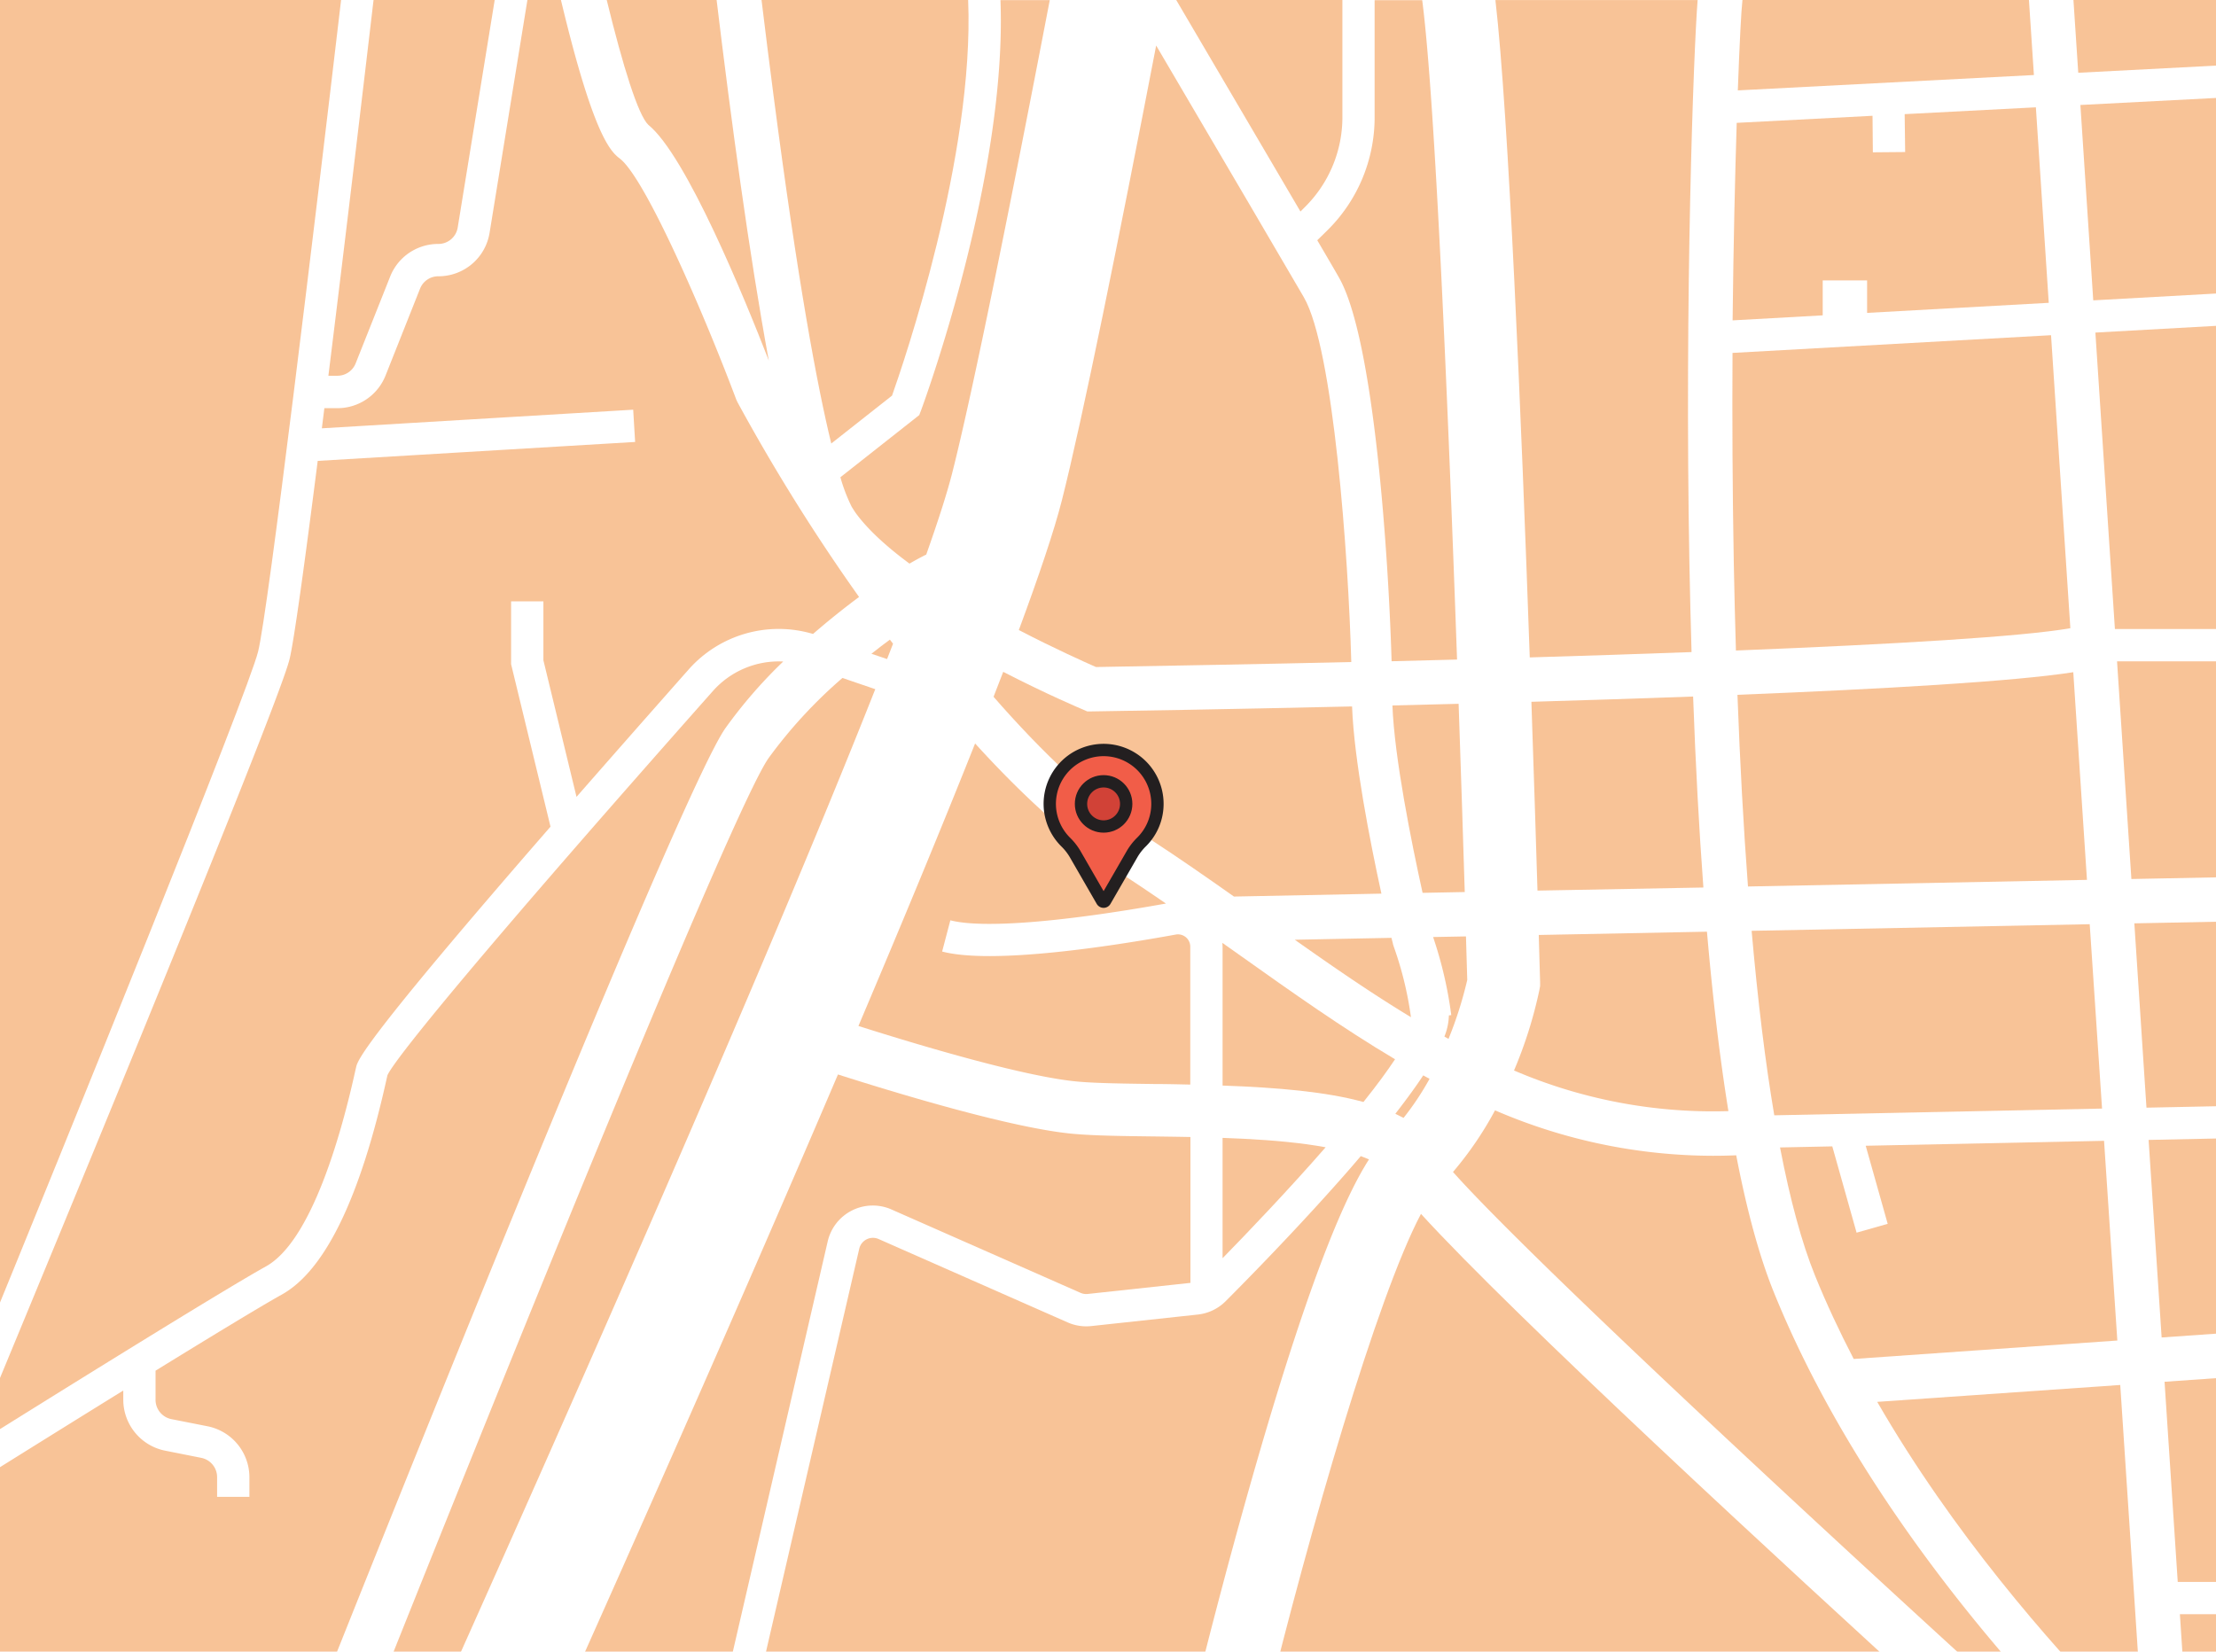 <svg xmlns="http://www.w3.org/2000/svg" viewBox="0 0 539.24 402"><defs><style>.cls-1{opacity:0.5;}.cls-2{fill:#f2872f;}.cls-3{fill:#f15d48;}.cls-3,.cls-4{stroke:#231f20;stroke-linecap:round;stroke-linejoin:round;stroke-width:3px;}.cls-4{fill:#d14237;}</style></defs><g id="Layer_5" data-name="Layer 5"><g class="cls-1"><path class="cls-2" d="M351.48,252.27l1,.57a94.79,94.79,0,0,0,4.56-14.35c-.05-1.69-.16-5.35-.31-10.59l-8,.15a98.58,98.58,0,0,1,4.42,19l-.58.08A14.68,14.68,0,0,1,351.48,252.27Z"/><path class="cls-2" d="M339.47,257.8c-12.75-7.57-25.07-16.3-37.61-25.21l-4.41-3.12c0,.32.05.65.05,1v33.73c13.49.48,25.23,1.51,34.28,4C335.14,264,337.63,260.57,339.47,257.8Z"/><path class="cls-2" d="M372.25,160c13.48-.4,26.73-.83,39.37-1.3q-.31-10.47-.52-21.53c-1.19-64.79,1-124.59,2-137.16H363.89C367.1,27.68,370.19,101.56,372.25,160Z"/><path class="cls-2" d="M420.59,270.42q-3.09-19.12-5.22-43.67l-40.93.8c.18,6.36.3,10.42.33,11.48l0,.95-.17.93a106.35,106.35,0,0,1-6.18,19.62A122.84,122.84,0,0,0,420.59,270.42Z"/><path class="cls-2" d="M412,169.52c-13,.47-26.27.9-39.35,1.28.61,18,1.12,33.95,1.48,45.95L414.5,216Q412.91,194.59,412,169.52Z"/><path class="cls-2" d="M336.15,217.49c-2.78-12.75-6.66-32.58-7.14-45.56-31.3.71-56.11,1.11-63.31,1.21l-1.14,0-1-.44c-.81-.34-9-3.81-19.44-9.19-.76,2-1.54,4-2.35,6.07C253.47,183,266.46,195.51,280,204.33c7,4.56,13.7,9.24,20.27,13.87Z"/><path class="cls-2" d="M212.05,159.11l3.81,1.29,1.45-3.73-.76-1C215.08,156.74,213.58,157.9,212.05,159.11Z"/><path class="cls-2" d="M262.46,263.25c4.52.39,10.92.47,18.33.57,3,0,6,.08,8.85.14v-33.5a3,3,0,0,0-3.59-3c-16,2.91-44.69,7.3-56.79,4.12l2-7.6c7.68,2,26.77.53,52.46-4.08-3.19-2.19-6.41-4.37-9.68-6.51-12-7.83-24.26-18.69-36.76-32.45-8.12,20.44-17.89,44-28.39,68.76C224.55,254.66,249.76,262.16,262.46,263.25Z"/><path class="cls-2" d="M297.5,306.22c6.34-6.49,16-16.6,25.08-27-1.4-.26-2.91-.5-4.56-.73-6.4-.87-13.45-1.31-20.52-1.56Z"/><path class="cls-2" d="M202.28,107.94l14.79-11.66C219.84,88.47,237.14,38,235.59,0H185.31c.91,7.46,1.87,15.19,2.89,23C194.15,68.73,198.87,94,202.28,107.94Z"/><path class="cls-2" d="M328.82,161.12c-.7-25.83-4.34-76.33-11.54-88.77-2.95-5.1-19.28-32.92-35.94-61.27-9.25,48-17.89,90.75-22.95,110.71-1.86,7.31-5.5,18.15-10.47,31.55,8.78,4.56,16.15,7.84,18.77,9C285.78,162,307,161.63,328.82,161.12Z"/><path class="cls-2" d="M208.17,124.77c2.75,3.8,7.18,8,13.15,12.4,1.48-.86,2.84-1.6,4.07-2.2,2.91-8.23,5.09-15,6.34-19.94,5.09-20.09,14.12-65,23.72-115h-12c1.65,42.49-18.39,97.35-19.38,100l-.39,1-19.18,15.12a41.35,41.35,0,0,0,2.74,7.17C207.55,123.83,207.86,124.3,208.17,124.77Z"/><path class="cls-2" d="M456.8,341.18c18.39,31.87,41.95,58.71,57.64,74.89h6.71l-5.21-79Z"/><path class="cls-2" d="M422.88,22l72.05-3.74L493.72,0H424s0,.05,0,.07C423.72,2.47,423.31,10.26,422.88,22Z"/><path class="cls-2" d="M421.9,137q.21,10.95.52,21.32c38.39-1.52,69.58-3.36,81.38-5.43l-4.7-71.31-77.51,4.31C421.5,101.73,421.57,119,421.9,137Z"/><path class="cls-2" d="M455.66,28.18,422.61,29.9c-.41,13-.79,29.41-1,48.07l21.93-1.22v-8.5h10.8v7.9l44.2-2.45-3.13-47.58-31.93,1.66L463.6,37l-7.86.07Z"/><path class="cls-2" d="M445.87,279l-12.72.26c2.47,12.83,5.31,23.26,8.51,31.17,2.8,6.92,6,13.7,9.42,20.31l64.15-4.49L512,277.65l-58,1.2,5.35,19L451.78,300Z"/><path class="cls-2" d="M422.79,169.1c.62,16.76,1.48,32.34,2.56,46.65l82.49-1.61-3.33-50.54C490,165.86,458.4,167.68,422.79,169.1Z"/><path class="cls-2" d="M426.24,226.54c1.49,17,3.33,32,5.51,44.9l79.76-1.64-3-44.87Z"/><path class="cls-2" d="M157.76,30.38c9.21,7.45,23.38,42.08,29.32,57.37C182.3,61.86,177.85,28.82,174.38,0H147.64C151.6,16.21,155.28,28,157.76,30.38Z"/><path class="cls-2" d="M79.91,91.45h2.18a4.77,4.77,0,0,0,4.45-3l8.38-21.08a12.55,12.55,0,0,1,11.74-8,4.76,4.76,0,0,0,4.72-4l9-55.37H90.9C88.9,17.06,84.3,56.06,79.91,91.45Z"/><polygon class="cls-2" points="559.99 333.96 526.72 336.29 529.93 385 559.99 385 559.99 333.96"/><path class="cls-2" d="M339.16,230.39l-.2-.63c0-.16-.17-.69-.36-1.51l-23.53.46c9.56,6.75,18.86,13.16,28.27,18.85A85.31,85.31,0,0,0,339.16,230.39Z"/><polygon class="cls-2" points="522.32 269.58 547.16 269.07 547.32 276.92 522.84 277.43 526.01 325.51 559.99 323.13 559.99 223.92 519.37 224.72 522.32 269.58"/><path class="cls-2" d="M83,0H-5.26V329.89c22.43-54.8,65.53-161.13,68.07-171.32C65.22,148.93,76.48,55.58,83,0Z"/><path class="cls-2" d="M431.64,314.49q-5.22-12.9-9.15-33.32c-1.88.08-3.74.12-5.59.12a134.1,134.1,0,0,1-53.1-11.06,84.87,84.87,0,0,1-10.23,15c17.87,20.1,86.05,83.45,138.15,130.84h7.69C478.24,393.27,448.7,356.65,431.64,314.49Z"/><path class="cls-2" d="M176.5,177.25A116.49,116.49,0,0,1,190.59,161a21.41,21.41,0,0,0-17.14,7.21c-55.6,62.71-77.33,89.38-79.18,93.5l-.12.54c-6.44,29.2-15.06,47-25.62,52.84-5.13,2.86-17.19,10.19-30.68,18.5v7.1a4.8,4.8,0,0,0,3.85,4.69l8.8,1.74a12.66,12.66,0,0,1,10.19,12.4v4.77H52.83V359.5A4.79,4.79,0,0,0,49,354.81l-8.8-1.75A12.65,12.65,0,0,1,30,340.67v-2.25c-12.93,8-26.17,16.26-35.26,21.94v55.71H76.4C105.67,342.6,166.18,192.1,176.5,177.25Z"/><polygon class="cls-2" points="530.45 392.86 531.98 416.07 559.99 416.07 559.99 392.86 530.45 392.86"/><path class="cls-2" d="M64.72,308.21c11.15-6.2,18.42-32.53,21.75-47.67l.17-.73c.37-1.69,1.27-5.7,47.32-58.62l-9.59-39.55V146.36h7.86V160.7l8.06,33.24c7.87-9,16.9-19.26,27.28-31a29.25,29.25,0,0,1,30.27-8.65c3.77-3.27,7.57-6.3,11.2-9l-1.73-2.46a470.37,470.37,0,0,1-27.88-45l-.28-.62c-8-21.28-22-53.52-28.23-58.55C148.73,37,144.52,33.56,136.5,0h-8.16l-9.2,56.63a12.59,12.59,0,0,1-12.48,10.61,4.76,4.76,0,0,0-4.44,3L93.84,91.34a12.59,12.59,0,0,1-11.75,8H78.93c-.2,1.65-.41,3.28-.61,4.9l75.76-4.53.47,7.85-77.24,4.61c-3.09,24.35-5.77,43.92-6.87,48.33C67.12,173.75,1.72,331.16-.94,337.65l-4.32-7.76v21.2C16.51,337.49,54.21,314.05,64.72,308.21Z"/><polygon class="cls-2" points="505.72 17.71 558.14 14.99 558.55 22.84 506.24 25.55 509.37 73.1 541.58 71.31 542.02 79.15 509.89 80.94 514.64 153.09 550.12 153.09 550.12 160.95 515.16 160.95 518.65 213.93 559.99 213.12 559.99 0 504.55 0 505.72 17.71"/><path class="cls-2" d="M344.44,248.22l.09.06a.25.25,0,0,0,0-.07Z"/><path class="cls-2" d="M354.94,171.29c-5.48.14-10.87.28-16.11.4.48,12.73,4.63,33.33,7.34,45.61l10.26-.2C356.06,205.13,355.56,189.19,354.94,171.29Z"/><path class="cls-2" d="M347.87,262.56l-1.54-.84c-1.75,2.66-4,5.75-6.79,9.35.68.33,1.34.67,2,1A68.38,68.38,0,0,0,347.87,262.56Z"/><path class="cls-2" d="M334.5,28.64a38.63,38.63,0,0,1-11.57,27.49l-2.39,2.34c2.58,4.4,4.42,7.55,5.24,9,8.67,15,12.13,68.68,12.85,93.46l15.93-.41c-2.12-60-5.3-136.16-8.48-160.48H334.5Z"/><path class="cls-2" d="M187,184.54c-8.71,12.52-62.71,145.94-96.85,231.53h15.72c29.55-65.86,79.45-178.4,107.12-248.34L205,165A115.33,115.33,0,0,0,187,184.54Z"/><path class="cls-2" d="M305.65,356.37c13.39-46.42,21.86-65.46,27.48-74.2-.61-.26-1.28-.53-2-.8-.71.84-1.44,1.68-2.19,2.56-12.17,14-25.53,27.58-30.71,32.77a11.27,11.27,0,0,1-6.76,3.23l-25.9,2.8a11.2,11.2,0,0,1-5.77-.89l-46-20.29a3.42,3.42,0,0,0-4.71,2.35L183.14,416.07H289.81C292,406.94,298.2,382.21,305.65,356.37Z"/><path class="cls-2" d="M201.41,302.14a11.26,11.26,0,0,1,15.53-7.78l46,20.29a3.46,3.46,0,0,0,1.74.27l25-2.7v-35.5c-3.06-.06-6.09-.1-9-.14-7.66-.09-14.28-.18-19.26-.61-14.32-1.23-41.48-9.36-57.51-14.47-23,53.88-48.69,111.82-67.84,154.57h39Z"/><path class="cls-2" d="M345.78,295.43C335,315.8,318.56,373,308,416.07H472.75C433.12,379.93,368.4,320.24,345.78,295.43Z"/><path class="cls-2" d="M316.45,51.48l1-1a30.77,30.77,0,0,0,9.21-21.87V0H286.22C297.31,18.88,308.67,38.22,316.45,51.48Z"/></g><path class="cls-3" d="M281.65,195.65a13.1,13.1,0,1,0-22.38,9.23,14.16,14.16,0,0,1,2.29,2.88l6.62,11.48a.43.43,0,0,0,.74,0l6.63-11.49a13.93,13.93,0,0,1,2.27-2.87A13,13,0,0,0,281.65,195.65Z"/><circle class="cls-4" cx="268.55" cy="195.65" r="5.5"/></g></svg>